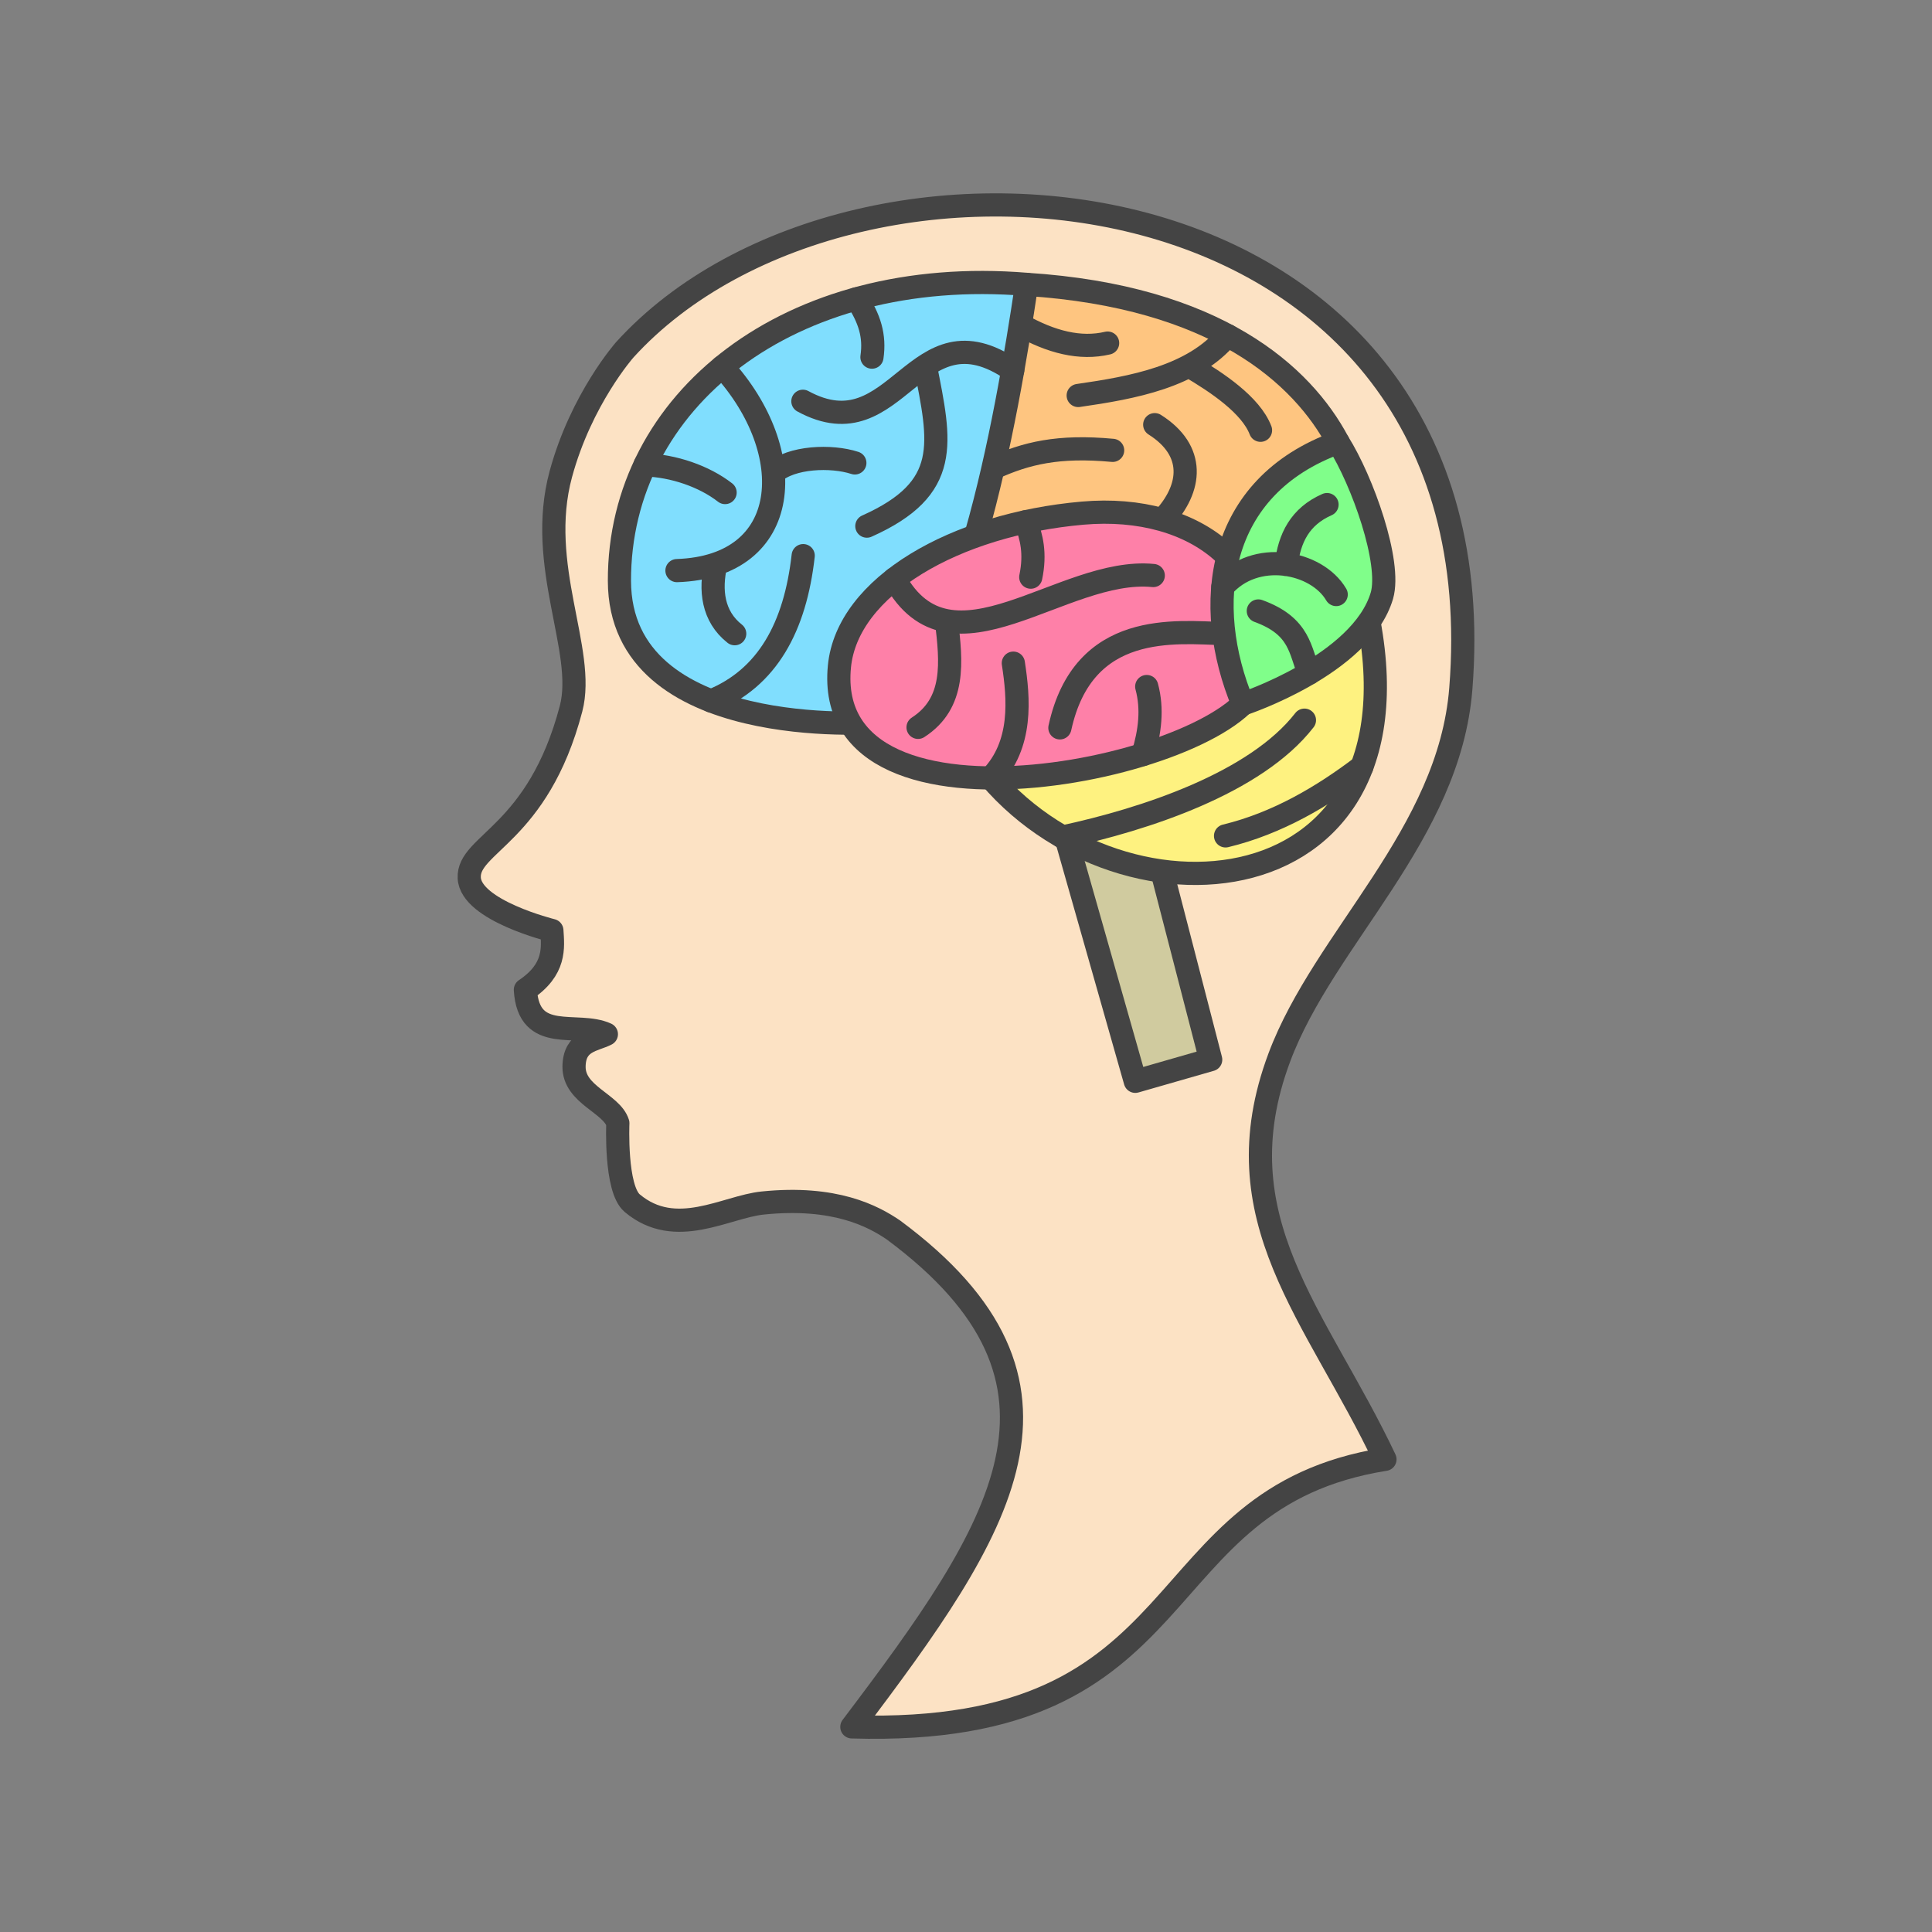 <?xml version="1.0" encoding="UTF-8" standalone="no"?><svg xmlns:svg="http://www.w3.org/2000/svg" xmlns="http://www.w3.org/2000/svg" version="1.1" style="overflow:visible" viewBox="-250 -250 500 500" height="400px" width="400px"><rect x="-250" y="-250" width="500" height="500" fill="#808080" stroke="none"/><rect fill-opacity="0" fill="rgb(0,0,0)" height="500" width="500" y="-250" x="-250" /><svg version="1.1" y="-250" x="-250" viewBox="-250 -250 500 500" height="500px" width="500px" style="overflow:visible"><g transform="rotate(0,0,0)" stroke-linejoin="round" fill="#fff"><path stroke-linecap="butt" stroke-linejoin="round" stroke-width="6" stroke-opacity="1" stroke="rgb(68,68,68)" fill="rgb(252,226,196)" d="m-88.32-159.463c59.819-65.826 227.312-50.015 216.379 87.699c-3.005 37.862-35.365 64.418-46.958 95.402c-15.662 41.858 9.663 66.704 27.326 104.036c-63.503 10.091-46.375 71.988-137.967 69.24c38.936-51.461 64.277-88.926 10.76-128.598c-5.229-3.559-15.137-8.899-33.855-6.974c-9.554 0.982-22.525 9.477-33.75 0.032c-4.458-3.751-3.718-20.699-3.718-20.699c-1.604-5.158-11.412-7.306-11.335-14.648c0.071-6.703 5.258-6.766 8.367-8.38c-7.532-3.453-20.105 2.605-20.96-11.498c7.897-5.273 7.131-10.939 6.856-15.342c0 0-20.965-5.164-21.384-13.591c-0.445-8.929 17.757-11.136 26.345-43.805c3.954-15.041-9.074-37.004-2.643-60.711c5.273-19.439 16.535-32.16 16.535-32.16z" /><path stroke-linecap="butt" stroke-linejoin="round" stroke-width="6" stroke-opacity="1" stroke="rgb(68,68,68)" fill="rgb(208,203,159)" d="m45.238-45.628l18.088 69.863l-19.512 5.607l-22.566-79.368z" /><path stroke-linecap="butt" stroke-linejoin="round" stroke="none" fill="rgb(254,242,128)" d="m104.282-89.071c14.802 79.35-73.881 81.611-104.422 31.379z" /><path stroke-linecap="round" stroke-linejoin="round" stroke-width="6" stroke-opacity="1" stroke="rgb(68,68,68)" fill="none" d="m102.463-51.593c-10.155 7.706-21.902 14.684-35.292 17.919m-42.168 0.292c21.352-4.579 49.982-13.989 62.586-30.24" /><path stroke-linecap="butt" stroke-linejoin="round" stroke-width="6" stroke-opacity="1" stroke="rgb(68,68,68)" fill="none" d="m104.282-89.071c14.802 79.35-73.881 81.611-104.422 31.379z" /><path stroke-linecap="butt" stroke-linejoin="round" stroke="none" fill="rgb(254,197,128)" d="m96.322-135.505l-38.9 53.014l-61.179-3.814l-6.559-50.414l26.013-39.689c48.986 3.148 71.332 23.359 80.626 40.901z" /><path stroke-linecap="butt" stroke-linejoin="round" stroke-width="6" stroke-opacity="1" stroke="rgb(68,68,68)" fill="none" d="m96.322-135.505l-38.9 53.014l-61.179-3.814l-6.559-50.414l26.013-39.689c48.986 3.148 71.332 23.359 80.626 40.901z" /><path stroke-linecap="round" stroke-linejoin="round" stroke-width="6" stroke-opacity="1" stroke="rgb(68,68,68)" fill="none" d="m48.84-140.095c10.565 6.667 9.76 16.412 2.009 24.616m25.372-23.167c-2.505-6.531-11.265-12.388-18.517-16.641m-43.626-10.66c7.941 4.501 15.512 6.409 22.572 4.737m31.026-1.956c-8.93 10.698-24.512 13.483-38.639 15.521m-22.039 18.816c8.519-3.88 16.875-5.927 30.952-4.617" /><path stroke-linecap="butt" stroke-linejoin="round" stroke="none" fill="rgb(128,222,254)" d="m-23.559-63.044s-66.039 5.069-66.131-36.614c-0.102-46.618 43.867-81.777 105.386-76.753c-5.42 36.233-16.443 98.873-39.257 113.365z" /><path stroke-linecap="round" stroke-linejoin="round" stroke-width="6" stroke-opacity="1" stroke="rgb(68,68,68)" fill="none" d="m-28.309-172.673c3.348 5.129 4.776 9.575 3.97 15.099m-1.322 43.733c21.936-9.799 19.072-21.556 15.132-41.491m-39.346 27.753c4.607-4.231 15.071-4.601 21.109-2.617m-54.305 0.506c7.383 0.216 15.346 2.972 20.725 7.161m-2.41 18.514c-1.527 6.695-0.831 13.499 4.898 18.017m17.724-20.203c-2.07 18.407-9.229 31.726-23.84 37.597m78.067-85.581c-25.448-17.553-29.632 21.432-54.308 8.033m-20.832-8.937c20.186 22.095 18.142 51.77-11.758 52.76" /><path stroke-linecap="butt" stroke-linejoin="round" stroke-width="6" stroke-opacity="1" stroke="rgb(68,68,68)" fill="none" d="m-23.559-63.044s-66.039 5.069-66.131-36.614c-0.102-46.618 43.867-81.777 105.386-76.753c-5.42 36.233-16.443 98.873-39.257 113.365z" /><path stroke-linecap="butt" stroke-linejoin="round" stroke="none" fill="rgb(254,128,168)" d="m30.19-117.201c-33.036 2.903-60.922 18.948-62.947 39.666c-4.783 48.924 103.14 25.495 108.209 3.814c6.696-28.616-15.698-46.077-45.265-43.479z" /><path stroke-linecap="round" stroke-linejoin="round" stroke-width="6" stroke-opacity="1" stroke="rgb(68,68,68)" fill="none" d="m15.452-114.973c1.505 3.925 2.589 8.187 1.308 14.34m30.011 28.307c1.577 5.851 0.825 11.723-0.97 17.604m20.936-31.3c-12.39-0.331-36.37-3.447-42.438 24.394m-29.359-27.728c1.286 10.691 2.386 21.308-7.348 27.594m18.802 13.093c8.326-8.588 7.263-20.592 5.855-29.708m-30.748-21.819c14.678 26.742 43.402-3.179 66.963-0.86" /><path stroke-linecap="butt" stroke-linejoin="round" stroke-width="6" stroke-opacity="1" stroke="rgb(68,68,68)" fill="none" d="m30.19-117.201c-33.036 2.903-60.922 18.948-62.947 39.666c-4.783 48.924 103.14 25.495 108.209 3.814c6.696-28.616-15.698-46.077-45.265-43.479z" /><path stroke-linecap="butt" stroke-linejoin="round" stroke="none" fill="rgb(128,254,138)" d="m96.322-135.505c6.307 10.001 13.793 31.066 11.312 39.664c-5.305 17.926-35.962 28.031-35.962 28.031c-10.632-25.515-7.172-56.246 24.65-67.695z" /><path stroke-linecap="butt" stroke-linejoin="round" stroke-width="6" stroke-opacity="1" stroke="rgb(68,68,68)" fill="none" d="m96.322-135.505c6.307 10.001 13.793 31.066 11.312 39.664c-5.305 17.926-35.962 28.031-35.962 28.031c-10.632-25.515-7.172-56.246 24.65-67.695z" /><path stroke-linecap="round" stroke-linejoin="round" stroke-width="6" stroke-opacity="1" stroke="rgb(68,68,68)" fill="none" d="m82.883-103.898c0.802-6.786 3.512-12.428 10.55-15.517m-26.963 21.272c8.351-9.671 24.285-6.605 29.339 2.006m-20.156 4.252c10.943 3.964 10.733 10.317 13.181 16.101" /></g></svg></svg>